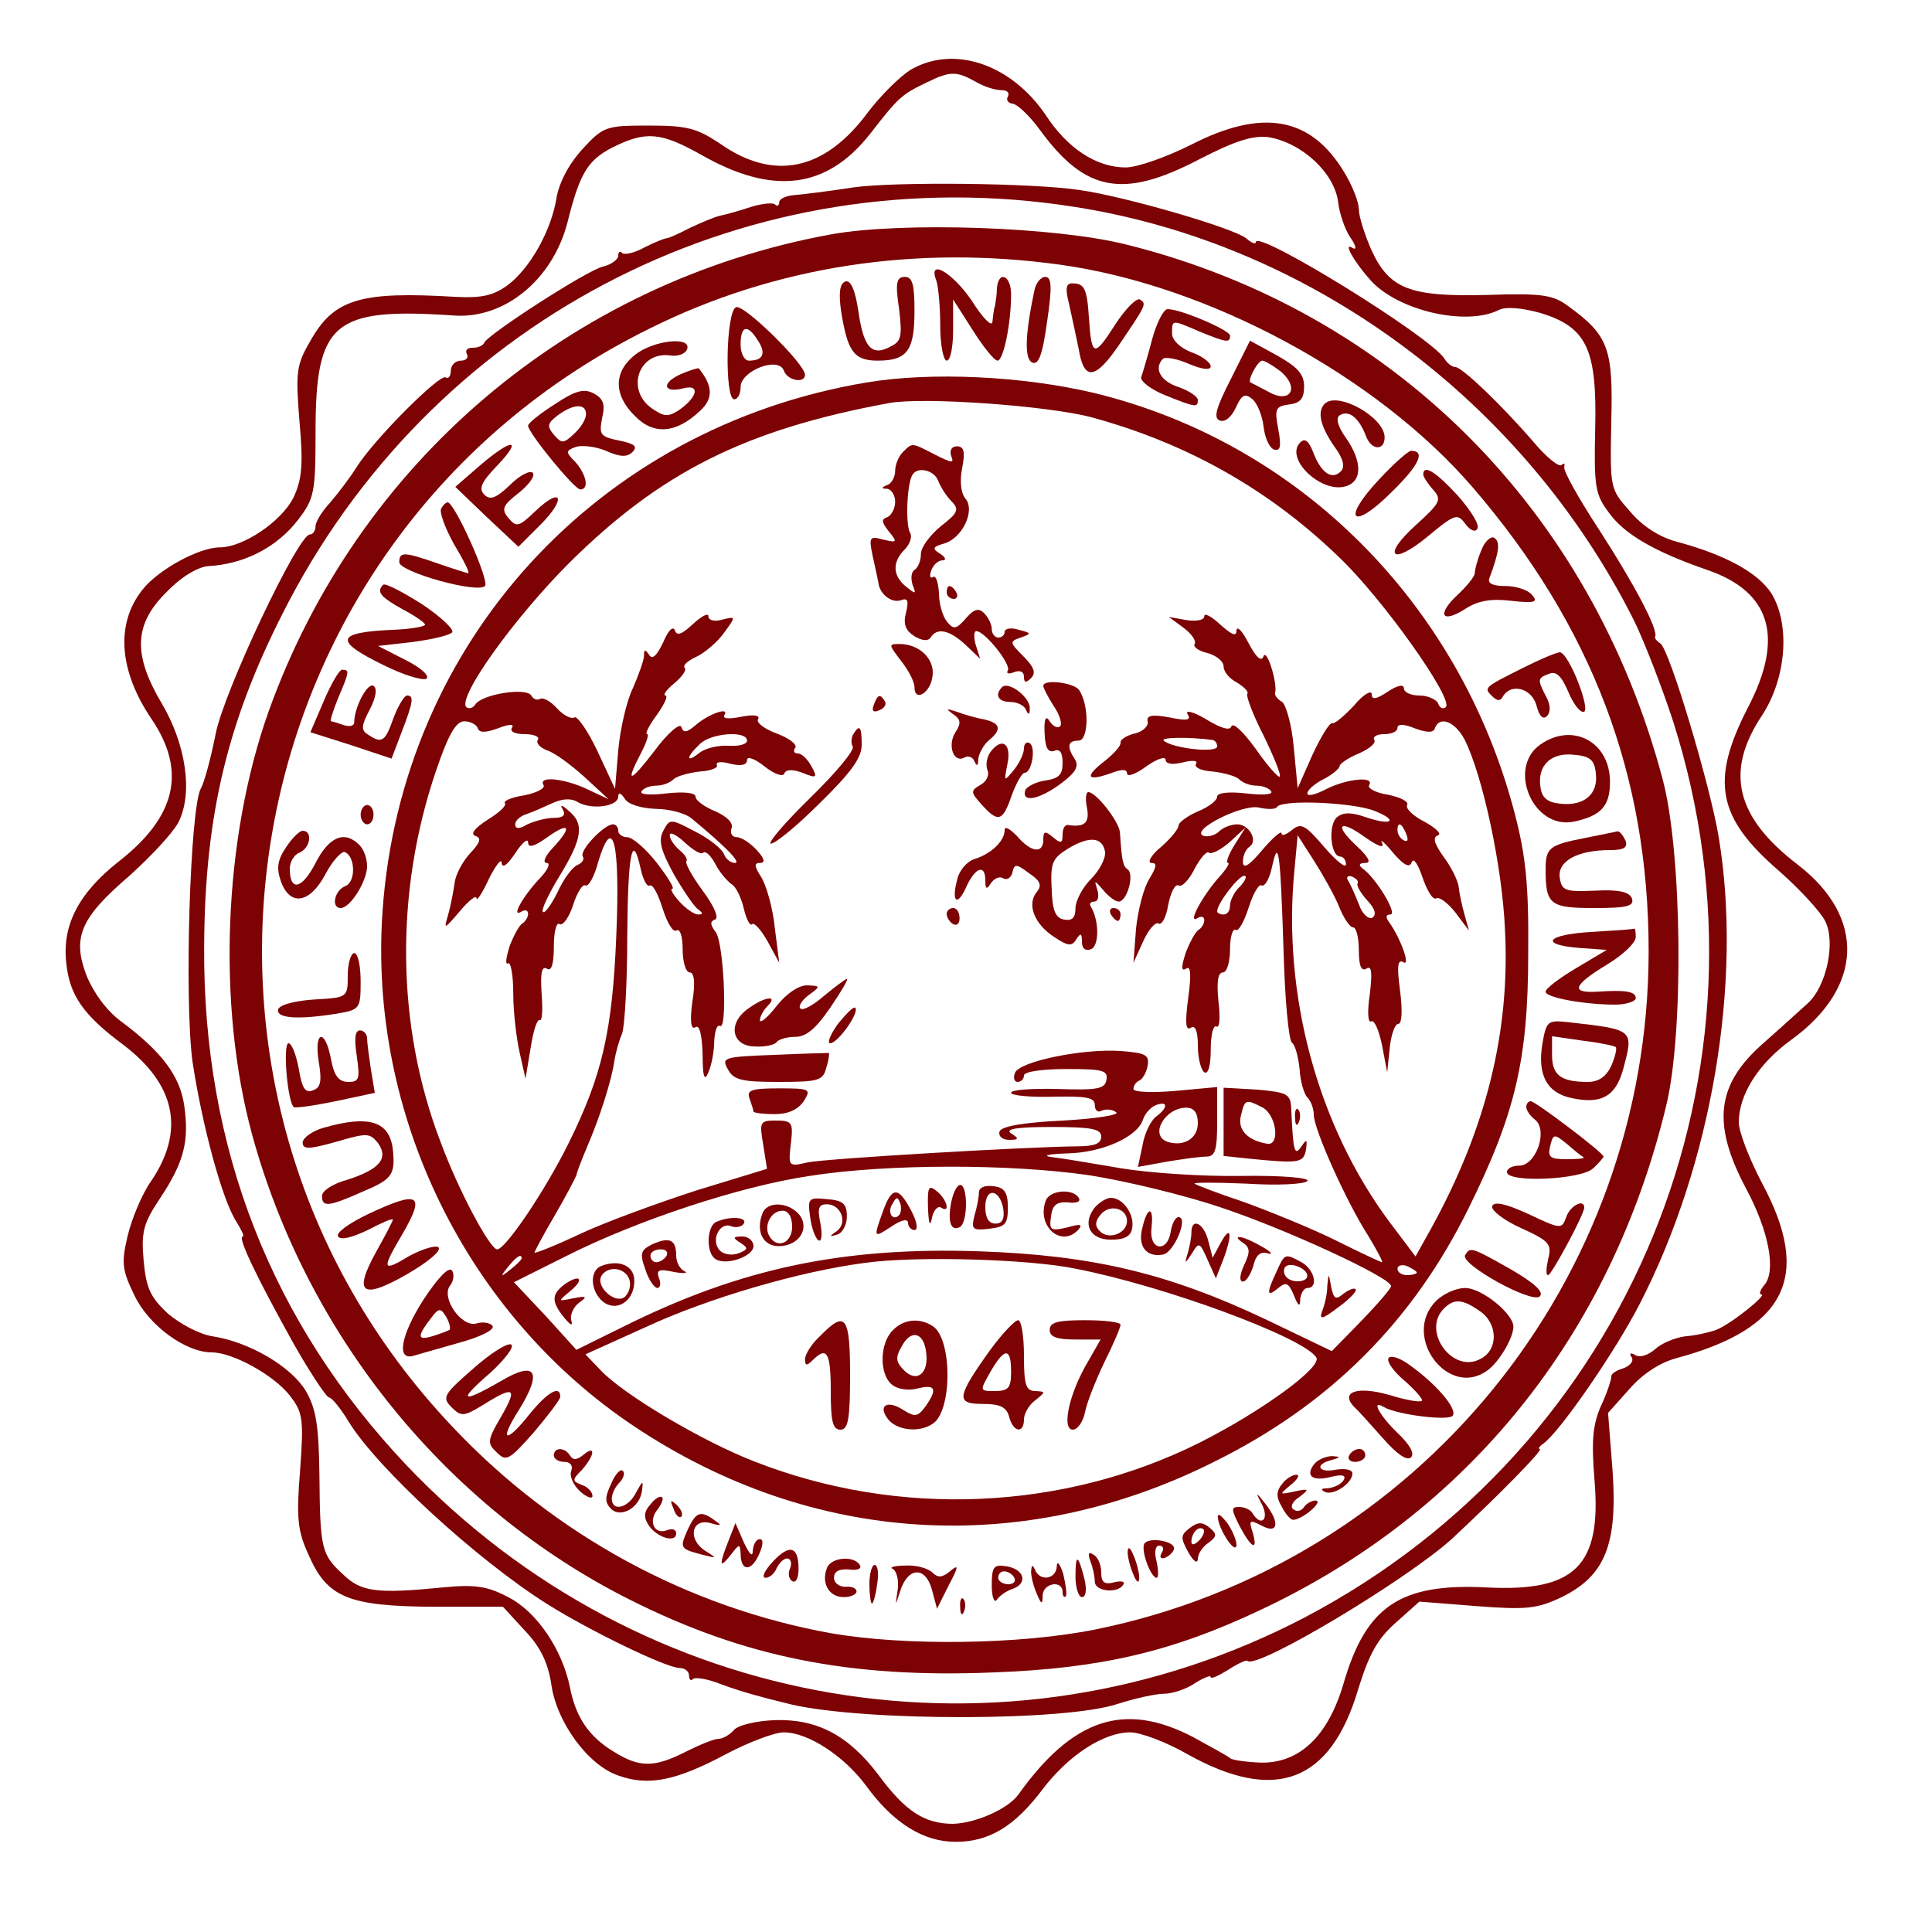 <?xml version="1.0" standalone="no"?>
<!DOCTYPE svg PUBLIC "-//W3C//DTD SVG 20010904//EN"
 "http://www.w3.org/TR/2001/REC-SVG-20010904/DTD/svg10.dtd">
<svg version="1.0" xmlns="http://www.w3.org/2000/svg"
 width="300pt" height="300pt" viewBox="0 0 300 300"
 preserveAspectRatio="xMidYMid meet">
<g transform="translate(0,300) scale(0.1,-0.1)"
fill="#7d0204" stroke="none">
<path d="M1413 2891 c-17 -11 -46 -40 -65 -65 -67 -91 -146 -108 -230 -49 -36
24 -51 28 -110 28 -67 0 -71 -1 -104 -37 -21 -23 -36 -52 -40 -76 -8 -50 -41
-109 -76 -135 -22 -16 -40 -20 -80 -18 -149 9 -190 -3 -227 -70 -21 -36 -22
-48 -16 -123 6 -67 4 -90 -9 -118 -18 -37 -78 -78 -115 -78 -32 0 -96 -35
-120 -66 -42 -53 -36 -126 14 -200 55 -81 39 -152 -51 -222 -62 -49 -88 -99
-81 -158 5 -49 26 -80 88 -126 82 -62 97 -134 43 -213 -14 -20 -30 -59 -36
-85 -10 -42 -8 -53 11 -92 22 -46 79 -88 120 -88 32 0 96 -35 121 -67 20 -26
22 -35 16 -116 -6 -74 -4 -94 13 -131 29 -67 62 -80 194 -81 l108 0 34 -37
c24 -25 36 -50 41 -83 8 -59 57 -126 104 -142 47 -17 90 -8 167 33 36 19 76
34 90 34 38 0 94 -37 128 -83 42 -58 89 -87 139 -87 52 0 92 24 136 83 40 52
94 87 135 87 16 0 56 -15 89 -34 136 -76 222 -44 265 101 17 55 30 78 58 103
l37 33 89 -7 c78 -6 94 -4 132 14 67 33 87 81 79 196 l-7 90 33 37 c20 23 47
41 73 48 171 46 211 127 133 272 -20 38 -36 80 -36 94 0 43 30 91 81 128 112
81 117 190 11 272 -97 74 -114 145 -56 232 38 58 44 141 15 189 -21 33 -73 61
-148 81 -26 7 -53 24 -72 47 -31 35 -31 35 -29 139 3 113 -4 134 -66 179 -24
18 -40 21 -127 18 -120 -3 -152 9 -180 71 -10 23 -19 51 -19 62 0 11 -10 37
-23 58 -52 86 -127 99 -238 42 -38 -19 -83 -35 -101 -35 -45 0 -90 29 -124 81
-54 80 -144 110 -211 70z m104 -19 c12 -7 29 -12 38 -12 9 0 13 -4 10 -10 -3
-5 0 -10 7 -11 7 0 27 -19 43 -41 70 -96 129 -107 246 -46 58 30 85 38 109 35
52 -9 103 -56 108 -102 2 -16 10 -41 19 -54 9 -13 10 -20 3 -16 -15 10 2 -21
28 -50 43 -48 150 -72 200 -46 11 5 35 3 64 -5 72 -22 88 -56 85 -180 -2 -91
0 -102 22 -131 24 -33 71 -60 152 -88 99 -34 120 -105 63 -214 -58 -113 -48
-170 48 -253 33 -29 65 -64 72 -78 17 -33 2 -102 -27 -128 -12 -11 -43 -39
-69 -62 -73 -64 -80 -125 -27 -225 36 -67 47 -128 29 -150 -7 -8 -9 -15 -5
-15 10 0 -47 -46 -70 -55 -11 -4 -33 -9 -48 -10 -15 -2 -36 -10 -47 -20 -10
-9 -24 -14 -31 -9 -7 4 -10 3 -5 -4 3 -6 -3 -13 -14 -17 -11 -3 -19 -9 -18
-13 0 -4 -6 -24 -16 -45 -13 -30 -15 -54 -10 -116 11 -132 -30 -173 -167 -166
-135 7 -188 -29 -223 -150 -24 -81 -68 -123 -128 -122 -24 1 -45 4 -48 7 -3 3
-29 17 -58 33 -106 55 -186 29 -271 -90 -16 -22 -66 -44 -101 -45 -44 0 -74
19 -116 76 -46 61 -95 87 -160 85 -30 -1 -59 -8 -65 -16 -6 -7 -17 -13 -23
-13 -7 0 -29 -9 -51 -20 -49 -25 -72 -25 -112 0 -38 23 -59 53 -68 100 -12 59
-52 118 -96 140 -32 17 -51 20 -102 15 -102 -10 -126 -7 -154 20 -34 31 -36
40 -37 155 -1 76 -5 102 -21 130 -23 38 -87 76 -145 85 -20 3 -50 19 -69 35
-28 26 -34 40 -38 83 -4 45 0 58 26 97 37 56 45 88 37 144 -7 46 -35 83 -98
130 -23 17 -43 45 -54 72 -22 59 -9 89 68 155 32 29 66 65 75 82 23 45 12 121
-26 185 -45 76 -43 123 8 173 23 24 49 39 65 40 55 3 106 29 139 72 25 33 27
42 27 136 0 171 27 194 216 181 78 -5 152 56 175 144 19 76 31 97 70 117 52
26 75 24 139 -12 111 -63 194 -52 261 33 45 58 49 61 88 80 37 18 46 18 78 0z"/>
<path d="M1325 2709 c-38 -6 -80 -11 -92 -12 -13 -1 -23 -6 -23 -11 0 -5 -3
-7 -6 -4 -3 4 -20 2 -37 -3 -18 -6 -39 -12 -49 -14 -9 -2 -30 -11 -47 -19 -17
-9 -33 -16 -36 -16 -3 0 -18 -6 -34 -14 -16 -9 -31 -12 -35 -9 -3 4 -6 2 -6
-4 0 -6 -11 -14 -24 -17 -25 -6 -178 -105 -184 -118 -2 -5 -10 -8 -18 -8 -9 0
-12 -4 -9 -10 3 -5 -1 -10 -9 -10 -9 0 -16 -7 -16 -16 0 -8 -4 -13 -8 -10 -9
6 -111 -96 -138 -139 -10 -16 -29 -41 -41 -55 -13 -14 -23 -30 -23 -37 0 -7
-4 -13 -9 -13 -18 0 -133 -243 -146 -309 -7 -36 -18 -77 -23 -85 -17 -30 -26
-330 -13 -425 15 -99 46 -214 68 -248 8 -13 13 -23 10 -23 -9 0 22 -64 77
-163 27 -48 53 -87 57 -87 4 0 18 -17 30 -37 44 -72 198 -214 309 -284 67 -42
185 -99 205 -99 8 0 15 -5 15 -12 0 -6 3 -9 6 -5 4 3 23 0 43 -8 32 -12 62
-20 111 -32 115 -26 423 -26 505 1 28 9 60 16 73 16 12 0 34 7 47 16 14 9 25
13 25 10 0 -4 12 2 27 11 15 10 29 16 30 14 14 -14 246 125 317 189 71 66 144
140 137 140 -3 0 -1 4 5 8 25 17 112 143 150 217 112 217 160 500 123 724 -13
80 -77 294 -91 302 -5 3 -9 8 -8 10 6 10 -33 83 -86 165 -32 49 -57 93 -55 99
1 5 0 7 -4 3 -4 -4 -24 12 -44 36 -50 58 -111 116 -121 116 -5 0 -13 6 -17 13
-21 34 -293 202 -293 181 0 -4 -7 -1 -15 6 -20 16 -188 65 -259 75 -74 11
-287 13 -351 4z m342 -30 c369 -57 700 -302 871 -644 16 -33 43 -103 60 -155
173 -543 -66 -1125 -571 -1391 -466 -244 -1030 -149 -1396 236 -209 221 -316
492 -314 805 1 207 37 356 132 537 235 446 720 690 1218 612z"/>
<path d="M1290 2636 c-405 -74 -735 -355 -873 -741 -70 -197 -80 -455 -26
-655 85 -313 302 -581 587 -724 177 -89 341 -122 563 -113 167 6 279 32 416
97 322 151 544 426 630 782 28 113 25 394 -5 507 -111 420 -420 728 -832 831
-110 28 -350 36 -460 16z m356 -47 c231 -32 492 -173 641 -346 185 -215 273
-447 273 -720 0 -511 -358 -951 -858 -1053 -118 -24 -298 -26 -412 -6 -222 40
-428 152 -586 319 -501 527 -348 1385 305 1707 195 97 413 130 637 99z"/>
<path d="M1454 2564 c3 -9 6 -40 6 -70 0 -30 5 -54 10 -54 6 0 10 21 10 48 l0
47 30 -47 c17 -27 34 -48 39 -48 9 0 21 57 21 103 0 29 -19 38 -22 10 0 -10
-2 -22 -3 -28 -2 -5 -3 -17 -4 -25 -1 -8 -15 6 -32 33 -30 44 -69 67 -55 31z"/>
<path d="M1313 2563 c-9 -3 -11 -17 -7 -46 10 -63 20 -77 57 -77 46 0 57 16
57 77 0 41 -3 53 -15 53 -13 0 -15 -9 -9 -49 5 -42 4 -51 -13 -59 -29 -16 -42
-2 -50 54 -5 34 -12 49 -20 47z"/>
<path d="M1606 2548 c-15 -71 -15 -106 -3 -111 10 -4 16 13 23 64 8 54 7 69
-3 69 -7 0 -15 -10 -17 -22z"/>
<path d="M1660 2528 c4 -18 11 -50 15 -70 8 -49 25 -48 61 4 44 65 45 66 34
73 -5 3 -23 -15 -39 -40 -32 -50 -36 -49 -40 10 -3 47 -7 55 -26 55 -10 0 -11
-8 -5 -32z"/>
<path d="M1143 2523 c-16 -6 -18 -143 -3 -143 6 0 10 9 10 19 0 25 58 48 67
26 5 -16 33 -21 33 -7 0 17 -95 110 -107 105z m34 -52 c13 -20 8 -31 -14 -31
-7 0 -13 11 -13 25 0 30 11 32 27 6z"/>
<path d="M1789 2473 c-7 -27 -15 -53 -17 -59 -1 -6 15 -19 38 -28 47 -19 50
-19 50 -7 0 5 -13 14 -30 20 -28 9 -39 29 -24 44 4 3 22 0 40 -8 21 -9 34 -10
34 -4 0 6 -13 16 -30 22 -18 7 -30 19 -30 29 0 22 -1 22 43 3 42 -17 47 -18
47 -6 0 8 -76 41 -97 41 -6 0 -17 -21 -24 -47z"/>
<path d="M986 2449 c-33 -26 -34 -62 0 -95 29 -30 64 -27 101 8 21 19 20 39
-2 66 -1 1 -14 -3 -28 -9 -31 -14 -27 -30 4 -22 27 7 22 -14 -7 -34 -17 -11
-23 -10 -42 3 -41 29 -20 89 29 82 12 -2 24 3 26 10 7 20 -52 14 -81 -9z"/>
<path d="M1911 2411 c-23 -45 -27 -60 -17 -64 8 -3 18 5 25 20 9 20 14 23 26
13 7 -6 15 -25 17 -42 2 -18 9 -33 16 -36 10 -3 12 4 7 31 -6 32 -5 36 17 39
17 2 23 9 23 28 0 19 -10 30 -42 48 l-42 23 -30 -60z m78 12 c30 -26 14 -51
-20 -31 -13 7 -25 13 -27 14 -6 2 11 34 18 34 4 0 17 -8 29 -17z"/>
<path d="M1345 2406 c-417 -70 -722 -403 -751 -821 -22 -315 130 -626 391
-800 276 -184 603 -204 900 -55 180 89 309 218 396 395 72 146 92 230 92 395
1 107 -4 152 -21 217 -85 326 -335 576 -654 653 -110 26 -252 33 -353 16z
m350 -54 c147 -40 274 -111 383 -216 68 -64 180 -222 167 -234 -4 -4 -10 -1
-12 6 -3 6 -16 12 -29 12 -13 0 -24 5 -24 11 0 7 -10 5 -25 -5 -18 -12 -25
-13 -25 -4 0 7 -13 0 -27 -17 -15 -16 -30 -29 -34 -28 -4 2 -18 -21 -31 -49
l-23 -52 -6 63 c-3 35 -12 66 -18 71 -7 4 -12 10 -11 14 4 15 -13 70 -18 57
-3 -9 -11 -3 -23 20 -10 19 -18 28 -19 20 0 -10 -7 -7 -25 9 -14 13 -25 19
-25 13 0 -6 -12 -8 -27 -6 l-28 5 23 -17 c12 -9 20 -20 17 -25 -3 -4 6 -11 20
-14 14 -4 25 -13 25 -21 0 -8 9 -19 21 -25 11 -7 18 -14 16 -17 -3 -2 8 -32
25 -65 16 -33 28 -62 25 -64 -2 -2 -19 17 -37 43 -19 26 -35 42 -38 35 -2 -7
-16 -3 -39 11 -20 12 -33 15 -29 8 6 -9 0 -11 -28 -5 -27 5 -36 3 -34 -6 2 -7
-7 -16 -20 -19 -13 -3 -23 -10 -22 -14 1 -5 -11 -18 -25 -29 -31 -24 -28 -32
9 -19 18 7 26 7 26 0 0 -6 14 -1 30 11 17 12 30 16 30 10 0 -6 10 -8 26 -4 16
4 25 3 21 -2 -3 -6 9 -11 26 -12 17 -2 36 -7 41 -12 6 -6 18 -10 27 -10 10 0
20 -4 23 -9 3 -5 -15 -6 -39 -3 -27 3 -45 1 -45 -5 0 -6 -13 -16 -30 -23 -16
-7 -30 -17 -30 -22 0 -5 -12 -20 -27 -33 -16 -13 -22 -25 -15 -25 9 0 8 -6 -3
-24 -9 -14 -18 -49 -21 -78 l-4 -53 15 33 c8 18 19 31 24 28 5 -3 12 10 15 29
4 20 11 33 16 30 5 -3 16 8 25 26 9 17 19 28 22 25 4 -3 18 4 32 16 l25 23
-17 -27 c-10 -16 -14 -28 -10 -28 3 0 -3 -10 -14 -22 -25 -28 -50 -73 -34 -64
6 4 11 3 11 -3 0 -5 -4 -12 -9 -15 -5 -3 -14 -20 -20 -36 -7 -22 -7 -29 1 -24
7 5 8 -10 3 -46 -5 -38 -4 -51 4 -46 7 5 11 -5 11 -28 0 -19 5 -38 10 -41 6
-4 10 10 10 35 0 23 4 39 9 36 5 -3 6 15 3 39 -3 30 -1 45 7 45 6 0 11 16 11
36 0 19 4 33 9 30 4 -3 13 13 20 35 7 22 16 37 20 34 5 -2 12 10 16 28 10 47
13 28 18 -127 2 -76 8 -141 13 -145 5 -3 10 -22 12 -41 1 -19 7 -39 12 -44 6
-6 10 -18 10 -27 0 -22 50 -134 84 -187 14 -23 24 -42 22 -42 -2 0 -36 16 -74
35 -39 19 -103 45 -142 59 -39 13 -73 26 -75 28 -3 2 34 2 81 0 47 -3 89 -1
94 4 5 5 -39 9 -103 8 -62 -1 -146 5 -187 12 -41 7 -88 15 -105 17 -18 2 -9 5
22 6 55 1 110 26 118 53 3 9 12 19 20 22 19 7 19 -4 0 -18 -8 -6 -18 -26 -21
-45 l-7 -33 44 8 c24 4 52 8 62 8 14 0 17 10 17 54 l0 54 -65 -6 c-36 -3 -65
-2 -65 3 0 5 4 11 9 13 5 2 11 12 13 23 3 17 -3 20 -42 23 -58 4 -157 -16
-164 -34 -3 -8 -1 -14 4 -14 6 0 10 5 10 10 0 6 29 10 66 10 56 0 65 -2 62
-17 -2 -14 -15 -16 -75 -14 -40 1 -73 -1 -73 -6 0 -4 29 -7 65 -6 52 1 65 -1
65 -13 0 -8 5 -12 10 -9 6 3 16 3 23 -2 7 -4 -29 -10 -82 -13 -63 -3 -96 -9
-99 -17 -2 -7 4 -13 15 -13 15 0 16 2 3 10 -10 7 9 10 63 10 62 0 77 -3 77
-15 0 -11 -11 -15 -37 -15 -83 -1 -390 -19 -419 -25 -30 -7 -30 -6 -26 29 4
33 2 36 -23 36 -25 0 -26 -2 -20 -37 l6 -38 -108 -33 c-59 -19 -141 -49 -180
-67 -40 -19 -73 -32 -73 -30 0 2 14 28 31 57 17 29 32 58 34 63 1 6 9 26 17
45 19 44 38 103 42 133 2 12 7 31 12 42 4 11 8 79 8 152 1 130 8 163 21 103 4
-17 10 -28 14 -25 5 2 13 -14 20 -36 7 -22 16 -37 21 -34 6 4 10 -9 10 -29 0
-20 5 -36 11 -36 7 0 9 -16 4 -46 -4 -30 -2 -44 5 -39 6 4 10 -11 11 -42 0
-36 3 -43 9 -28 5 11 9 33 9 48 1 16 4 26 9 24 12 -8 6 131 -7 146 -8 11 -9
16 -1 19 7 2 -1 21 -19 45 -16 22 -28 43 -25 46 2 2 -2 10 -11 17 -8 7 -15 17
-15 23 0 6 10 1 23 -11 13 -12 26 -20 29 -16 4 3 12 -5 19 -18 6 -12 18 -26
25 -31 7 -4 15 -21 19 -38 4 -17 10 -28 13 -24 3 3 14 -9 24 -27 l18 -33 -7
55 c-3 30 -13 65 -21 78 -11 17 -11 22 -2 22 9 0 7 7 -5 20 -10 11 -24 20 -31
20 -7 0 -11 6 -8 14 3 8 -7 18 -25 26 -17 7 -31 17 -31 23 0 6 -18 8 -45 5
-24 -3 -42 -2 -39 3 3 5 13 9 23 9 9 0 21 4 27 10 5 5 24 10 41 12 17 1 29 6
26 10 -2 5 7 6 21 2 17 -4 26 -2 26 6 0 6 12 2 27 -10 15 -12 29 -17 31 -11 2
6 12 7 28 1 22 -9 24 -8 14 10 -6 11 -15 20 -21 20 -6 0 -8 4 -4 9 3 5 -10 15
-29 22 -19 7 -32 17 -29 22 4 6 -6 8 -26 4 -20 -4 -30 -3 -26 3 8 13 -26 1
-46 -17 -13 -11 -18 -11 -21 -2 -2 7 -21 -9 -41 -36 -39 -51 -47 -53 -22 -5 9
17 13 30 10 30 -4 0 3 14 15 30 12 17 18 30 13 30 -4 1 2 9 14 19 12 10 20 21
16 24 -3 4 5 11 18 17 13 6 33 23 43 37 19 26 19 26 -2 21 -13 -4 -22 -1 -22
5 0 6 -11 0 -24 -12 -17 -16 -25 -19 -28 -10 -3 8 -11 -1 -18 -18 -10 -21 -17
-28 -22 -20 -6 9 -8 9 -8 -1 0 -7 -8 -29 -17 -50 -10 -20 -20 -64 -23 -97 l-5
-60 -27 58 c-15 32 -32 56 -36 53 -5 -3 -17 3 -27 14 -10 11 -21 17 -26 15 -4
-3 -11 -1 -14 5 -8 13 -77 2 -87 -14 -4 -6 -10 -7 -14 -4 -14 15 74 138 160
224 142 141 274 207 496 248 53 10 247 -4 315 -22z m-953 -483 c2 -7 12 -7 31
0 18 7 26 7 22 1 -4 -6 5 -10 20 -10 14 0 24 -4 20 -9 -3 -5 4 -12 14 -16 11
-3 37 -22 58 -41 l38 -35 -32 15 c-35 17 -78 22 -69 7 3 -5 -10 -12 -30 -16
-20 -3 -33 -9 -30 -12 3 -4 -9 -15 -27 -26 -20 -13 -27 -22 -19 -25 10 -3 8
-10 -8 -27 -12 -13 -23 -34 -24 -46 -2 -13 -6 -35 -10 -49 -7 -24 -7 -24 18 5
14 17 26 26 26 20 0 -5 9 8 19 30 11 22 20 33 20 25 1 -9 9 -3 21 15 11 17 20
24 20 17 0 -9 9 -7 30 8 35 25 39 16 8 -17 -12 -13 -16 -23 -9 -23 6 0 2 -10
-9 -22 -27 -28 -47 -63 -31 -54 6 4 11 3 11 -3 0 -5 -4 -12 -9 -15 -5 -3 -14
-20 -20 -36 -5 -17 -7 -28 -2 -26 4 3 8 -18 8 -47 0 -29 5 -70 10 -92 l9 -40
8 48 c4 26 10 45 14 43 4 -2 5 16 3 41 -2 32 0 43 8 39 7 -5 11 6 11 34 0 23
4 39 9 35 5 -3 15 11 21 30 6 19 15 33 19 30 5 -2 14 14 20 37 23 76 34 30 28
-114 -6 -149 -22 -218 -74 -323 -36 -73 -98 -165 -111 -165 -11 0 -60 91 -88
167 -69 180 -71 388 -7 576 19 56 31 77 44 77 9 0 19 -5 21 -11z m1486 0 c7
20 31 11 46 -17 28 -55 59 -198 63 -297 8 -158 -30 -309 -115 -463 l-24 -43
-40 53 c-112 150 -167 354 -148 547 l5 54 25 -39 c14 -22 32 -54 39 -71 7 -18
17 -33 22 -33 5 0 9 -16 9 -36 0 -24 4 -33 12 -28 8 5 9 -6 5 -40 -4 -26 -3
-45 2 -42 5 3 12 -13 17 -37 l8 -42 4 38 c2 20 8 37 13 37 6 0 7 20 3 52 -5
37 -4 49 5 44 12 -8 -4 37 -22 62 -6 8 -5 12 2 12 12 0 -23 58 -44 72 -6 5 -4
8 5 8 10 0 5 9 -13 26 -37 34 -27 43 14 13 19 -13 29 -17 25 -8 -4 7 4 1 17
-15 17 -20 26 -24 29 -15 3 8 10 -3 17 -24 7 -20 16 -35 21 -32 5 3 18 -7 30
-22 l21 -28 -7 25 c-4 14 -8 33 -9 43 -1 9 -11 30 -23 46 -15 21 -18 31 -9 34
6 2 -3 11 -21 21 -18 9 -30 21 -27 26 3 5 -10 12 -30 16 -19 3 -32 10 -29 15
9 14 -34 10 -66 -6 -17 -9 -30 -12 -30 -7 0 5 11 15 25 22 14 7 25 17 25 20 0
4 13 13 30 20 16 7 27 16 24 21 -3 5 4 9 15 9 12 0 21 4 21 10 0 6 10 6 27 -1
19 -7 29 -7 31 0z m-1068 -19 c0 -6 -13 -9 -29 -8 -16 1 -36 -4 -45 -11 -21
-17 -21 -7 0 13 17 18 74 22 74 6z m723 1 c4 -1 7 -5 7 -10 0 -11 -70 -3 -83
9 -6 5 38 6 76 1z m-865 -107 c21 0 47 -7 56 -15 52 -43 78 -69 67 -69 -6 0
-14 6 -17 14 -3 8 -23 24 -45 35 -38 20 -39 20 -49 1 -8 -15 -4 -30 16 -67 15
-26 32 -51 38 -55 8 -6 8 -8 0 -8 -6 0 -19 9 -29 20 -10 11 -15 20 -11 20 4 0
-7 18 -24 40 -17 22 -38 40 -46 40 -8 0 -14 5 -14 10 0 6 -4 10 -8 10 -14 0
-53 -41 -47 -50 3 -4 -1 -10 -8 -13 -8 -3 -22 -22 -31 -42 -10 -20 -20 -34
-23 -31 -3 3 9 28 26 56 35 57 39 81 14 101 -11 10 -14 10 -9 2 5 -9 0 -13
-14 -13 -12 0 -30 -5 -41 -10 -13 -8 -19 -7 -19 0 0 6 8 13 18 16 9 3 27 11
40 17 16 7 29 8 40 1 22 -12 62 -6 62 9 0 7 4 6 10 -3 5 -9 25 -15 48 -16z
m1116 -3 c38 -15 28 -24 -13 -10 -23 8 -35 8 -45 0 -14 -12 -10 -61 5 -61 5 0
9 -6 9 -12 0 -7 -15 5 -34 27 -29 34 -36 38 -50 26 -9 -7 -16 -10 -16 -5 0 5
-14 -7 -30 -26 -21 -25 -30 -30 -30 -18 0 9 4 19 10 23 14 9 0 35 -19 35 -9 0
-22 -5 -28 -11 -6 -6 -17 -9 -24 -7 -23 8 60 50 86 44 13 -3 26 -3 28 1 8 12
118 7 151 -6z m50 -37 c3 -8 2 -12 -4 -9 -6 3 -10 10 -10 16 0 14 7 11 14 -7z
m-258 -80 c-9 -8 -16 -22 -16 -30 0 -8 -4 -14 -10 -14 -5 0 -10 2 -10 5 0 12
33 55 42 55 5 0 2 -7 -6 -16z m182 4 c-2 -3 5 -15 15 -26 12 -13 15 -22 8 -27
-6 -3 -16 6 -21 21 -6 15 -13 31 -17 37 -3 5 0 8 6 6 7 -3 11 -7 9 -11z m-248
-372 c0 -24 -22 -37 -47 -29 -29 10 -4 53 29 53 12 0 18 -8 18 -24z m-168 -81
c57 -9 148 -31 204 -50 102 -34 264 -109 264 -122 0 -4 -21 -28 -46 -54 l-46
-47 -102 49 c-152 72 -270 100 -446 106 -210 7 -369 -26 -550 -116 l-75 -37
-48 53 -49 52 82 41 c109 55 269 108 377 124 120 19 312 19 435 1z m-882 -129
c0 -2 -8 -10 -17 -17 -16 -13 -17 -12 -4 4 13 16 21 21 21 13z m860 -16 c139
-27 355 -107 374 -138 9 -15 -84 -83 -181 -132 -212 -106 -467 -117 -690 -30
-81 31 -206 105 -241 143 l-23 24 93 42 c99 46 241 87 341 100 78 11 255 6
327 -9z m530 -6 c0 -2 -7 -4 -15 -4 -8 0 -15 4 -15 10 0 5 7 7 15 4 8 -4 15
-8 15 -10z"/>
<path d="M1402 2298 c-7 -7 -12 -20 -12 -29 0 -10 -6 -20 -12 -22 -10 -4 -10
-6 0 -6 6 -1 12 -10 12 -20 0 -11 -6 -21 -12 -24 -10 -3 -9 -8 2 -22 14 -17
13 -18 -8 -13 -22 6 -23 4 -17 -25 4 -18 8 -36 9 -42 2 -18 21 -32 35 -27 11
4 12 -1 8 -19 -5 -18 -1 -28 13 -37 12 -7 21 -8 25 -2 10 16 29 12 54 -11 l23
-22 -7 22 c-3 11 -3 21 1 21 13 0 54 -51 49 -61 -3 -5 1 -6 9 -3 10 4 16 1 16
-7 0 -9 3 -10 11 -2 8 8 5 17 -12 34 -21 21 -22 23 -4 29 17 6 17 7 -3 12 -12
4 -22 2 -22 -3 0 -5 -4 -9 -10 -9 -5 0 -10 6 -10 13 0 7 -5 18 -12 25 -8 8
-15 7 -28 -8 -15 -17 -19 -18 -29 -6 -7 8 -13 28 -13 45 -1 17 -5 28 -9 25 -5
-3 -6 2 -3 10 3 9 11 16 18 16 6 0 4 5 -4 10 -13 8 -12 11 6 16 28 8 49 51 33
70 -7 8 -9 28 -5 47 5 25 3 34 -8 34 -8 0 -12 -6 -9 -15 5 -12 1 -11 -25 2
-37 19 -35 19 -50 4z m55 -45 c4 -10 13 -24 21 -32 12 -12 9 -18 -17 -38 -17
-14 -31 -33 -31 -43 0 -10 -4 -21 -10 -25 -5 -3 -6 -13 -3 -23 6 -15 5 -15
-10 -3 -21 17 -22 38 -2 58 8 8 12 20 8 26 -7 12 -5 76 4 90 8 13 34 7 40 -10z"/>
<path d="M1470 2080 c0 -5 5 -10 11 -10 5 0 7 5 4 10 -3 6 -8 10 -11 10 -2 0
-4 -4 -4 -10z"/>
<path d="M1399 1974 c12 -15 21 -33 21 -41 0 -24 25 -9 28 17 4 26 -20 50 -51
50 -18 0 -17 -1 2 -26z"/>
<path d="M1556 1933 c-12 -12 -6 -23 13 -23 11 0 22 -6 24 -12 4 -9 6 -8 6 2
1 17 -33 43 -43 33z"/>
<path d="M1620 1935 c0 -3 7 -17 16 -31 9 -13 14 -28 10 -32 -4 -3 -11 0 -16
8 -6 10 -9 4 -8 -18 1 -23 5 -31 15 -28 9 4 13 -3 13 -19 0 -18 -6 -24 -27
-27 -14 -2 -28 -9 -31 -15 -6 -20 21 -15 55 10 23 17 29 27 22 38 -13 20 -11
29 6 29 15 0 17 53 1 78 -7 12 -56 18 -56 7z"/>
<path d="M1357 1906 c-4 -10 -1 -13 8 -9 8 3 12 9 9 14 -7 12 -11 11 -17 -5z"/>
<path d="M1480 1891 c12 -8 13 -14 3 -29 -12 -20 -2 -48 15 -38 6 3 13 0 15
-6 4 -9 6 -7 6 3 1 9 8 22 16 29 21 17 19 27 -7 33 -13 2 -32 8 -43 12 -16 5
-17 5 -5 -4z"/>
<path d="M1325 1860 c-3 -5 -4 -14 -1 -19 4 -5 -26 -41 -66 -80 -40 -39 -67
-71 -61 -71 7 0 41 28 76 63 48 47 65 70 65 90 0 29 -3 33 -13 17z"/>
<path d="M1540 1835 c-7 -8 -10 -21 -7 -30 4 -8 -1 -19 -11 -24 -15 -9 -15
-11 2 -30 26 -29 33 -27 47 14 7 19 16 35 20 35 11 0 18 39 8 46 -5 3 -9 -1
-9 -8 0 -8 -7 -23 -16 -34 -15 -18 -15 -18 -10 8 7 31 -6 44 -24 23z"/>
<path d="M1688 1745 c4 -23 -4 -30 -30 -26 -5 0 -8 -6 -8 -15 0 -14 -3 -14
-15 -4 -12 10 -15 10 -15 -4 0 -22 -19 -20 -41 6 -11 11 -19 16 -19 9 0 -17
-21 -37 -47 -45 -12 -4 -24 -18 -27 -33 -9 -35 1 -41 15 -9 14 30 29 34 29 9
0 -14 2 -15 9 -4 5 7 13 11 19 7 6 -3 12 1 14 9 3 14 6 14 26 -1 18 -12 20
-19 12 -29 -16 -19 -4 -50 27 -70 21 -14 27 -15 34 -4 7 11 9 10 9 -3 0 -11 5
-15 14 -12 13 5 13 44 0 66 -3 4 -1 8 5 8 6 0 8 8 5 18 -5 16 -5 16 9 0 8 -10
19 -18 24 -18 13 0 25 42 14 50 -7 5 -9 11 -12 58 -2 17 -37 62 -49 62 -4 0
-5 -11 -2 -25z m28 -68 c1 -10 -9 -29 -22 -42 -13 -13 -24 -34 -24 -45 0 -15
-5 -20 -17 -18 -14 2 -19 14 -20 48 -2 40 1 47 25 62 33 20 54 19 58 -5z"/>
<path d="M1470 1581 c0 -6 5 -13 10 -16 6 -3 10 1 10 9 0 9 -4 16 -10 16 -5 0
-10 -4 -10 -9z"/>
<path d="M1725 1580 c3 -5 8 -10 11 -10 2 0 4 5 4 10 0 6 -5 10 -11 10 -5 0
-7 -4 -4 -10z"/>
<path d="M1280 1454 c-17 -15 -34 -24 -37 -20 -4 3 2 13 13 21 19 14 18 14 -3
15 -13 0 -32 -13 -47 -32 -14 -18 -26 -28 -26 -22 0 5 5 15 12 22 17 17 -4 15
-30 -4 -33 -23 -26 -59 11 -59 16 -1 31 3 33 7 3 4 16 8 29 8 17 0 32 13 54
45 17 25 29 45 26 45 -2 0 -18 -12 -35 -26z"/>
<path d="M1301 1410 c-12 -17 -17 -30 -12 -30 12 0 46 48 39 55 -2 3 -14 -9
-27 -25z"/>
<path d="M1202 1362 c-78 -3 -82 -4 -72 -22 9 -17 21 -20 79 -20 62 0 69 2 74
22 4 12 5 22 4 23 -1 0 -39 -1 -85 -3z"/>
<path d="M1164 1294 c3 -9 6 -18 6 -20 0 -2 15 -4 33 -4 21 0 36 7 45 20 12
19 10 20 -39 20 -43 0 -50 -3 -45 -16z"/>
<path d="M1900 1258 l0 -53 38 -4 c80 -8 86 -7 90 14 2 16 1 17 -7 5 -11 -16
-13 -9 -16 59 -1 22 -6 25 -53 29 l-52 3 0 -53z m61 22 c21 -12 27 -59 7 -56
-31 5 -47 22 -41 44 6 25 7 26 34 12z"/>
<path d="M2011 1264 c0 -11 3 -14 6 -6 3 7 2 16 -1 19 -3 4 -6 -2 -5 -13z"/>
<path d="M1441 1124 c1 -24 3 -30 6 -16 2 12 9 20 14 17 15 -10 10 12 -6 25
-13 11 -15 7 -14 -26z"/>
<path d="M1477 1133 c-6 -31 0 -46 14 -38 12 8 12 65 0 65 -5 0 -11 -12 -14
-27z"/>
<path d="M1520 1148 c0 -7 -3 -23 -7 -36 -5 -21 -3 -23 23 -20 25 3 29 7 29
33 0 23 -5 31 -22 33 -14 2 -23 -2 -23 -10z m38 -26 c2 -15 -2 -22 -12 -22
-11 0 -16 9 -16 26 0 31 23 28 28 -4z"/>
<path d="M1371 1119 c-15 -42 -15 -42 14 -23 15 10 25 12 25 5 0 -6 5 -11 10
-11 6 0 4 13 -5 30 -20 38 -30 38 -44 -1z m25 -6 c-10 -10 -19 5 -10 18 6 11
8 11 12 0 2 -7 1 -15 -2 -18z"/>
<path d="M1624 1136 c-15 -39 23 -74 50 -46 8 9 4 10 -17 4 -26 -6 -28 -4 -25
17 2 18 9 23 26 22 13 -2 21 1 17 7 -9 15 -45 12 -51 -4z"/>
<path d="M1258 1110 c2 -16 8 -33 13 -36 5 -3 6 9 3 26 -5 24 -3 30 10 30 22
0 33 -29 15 -42 -12 -8 -11 -9 1 -5 8 2 15 15 15 28 0 20 -6 25 -31 27 -29 3
-30 1 -26 -28z"/>
<path d="M1700 1125 c-20 -25 -8 -50 25 -50 21 0 31 5 33 18 4 21 -14 47 -33
47 -7 0 -18 -7 -25 -15z m50 -21 c0 -19 -28 -30 -42 -16 -8 8 -8 15 1 26 14
17 41 10 41 -10z"/>
<path d="M1184 1116 c-11 -28 1 -51 25 -51 32 0 49 28 32 49 -17 20 -50 21
-57 2z m46 -21 c0 -25 -23 -35 -35 -15 -10 16 2 40 20 40 9 0 15 -9 15 -25z"/>
<path d="M1774 1094 c-8 -29 6 -47 32 -42 17 3 40 58 24 58 -5 0 -10 -10 -12
-22 -5 -34 -34 -30 -30 5 4 34 -6 35 -14 1z"/>
<path d="M1113 1103 c-16 -6 -17 -49 -2 -58 16 -11 59 4 59 20 0 8 -8 15 -17
15 -15 0 -16 -2 -3 -10 12 -8 12 -10 -3 -16 -10 -4 -23 -2 -29 4 -15 15 -1 45
17 38 8 -3 17 -1 20 4 6 10 -21 12 -42 3z"/>
<path d="M1850 1086 c0 -8 -3 -23 -6 -33 -5 -16 -4 -16 7 1 11 18 12 17 24
-10 l13 -29 11 28 c15 39 13 57 -3 28 l-13 -24 -7 27 c-7 27 -26 36 -26 12z"/>
<path d="M1013 1068 c-18 -9 -20 -14 -11 -39 5 -16 14 -29 19 -29 4 0 6 7 2
16 -4 12 0 14 23 9 16 -3 23 -2 17 1 -7 3 -13 14 -13 24 0 25 -10 30 -37 18z
m22 -18 c-3 -5 -10 -10 -16 -10 -5 0 -9 5 -9 10 0 6 7 10 16 10 8 0 12 -4 9
-10z"/>
<path d="M1929 1071 c12 -8 13 -14 3 -35 -7 -15 -8 -26 -2 -26 5 0 12 11 16
24 4 17 11 23 22 20 10 -3 6 2 -8 10 -14 8 -29 15 -35 15 -5 1 -4 -3 4 -8z"/>
<path d="M1982 1025 c-16 -34 -15 -40 3 -25 12 10 16 8 24 -11 7 -18 10 -19
10 -6 1 9 6 17 11 17 18 0 11 29 -9 40 -26 14 -26 14 -39 -15z m48 -6 c0 -11
-27 -12 -34 0 -3 4 -3 11 0 14 8 8 34 -3 34 -14z"/>
<path d="M933 1034 c-18 -8 -16 -39 3 -55 21 -17 49 0 49 32 0 24 -24 34 -52
23z m44 -20 c3 -8 1 -20 -6 -27 -14 -14 -47 15 -37 32 10 16 36 13 43 -5z"/>
<path d="M877 1006 c-21 -16 -21 -27 -1 -52 10 -12 14 -14 11 -4 -2 8 3 20 12
27 14 10 12 11 -9 7 -24 -5 -24 -5 -6 10 24 19 18 29 -7 12z"/>
<path d="M2061 1003 c0 -12 -4 -29 -8 -39 -5 -14 0 -13 25 6 18 13 30 26 27
28 -2 3 -11 -1 -19 -7 -12 -10 -15 -8 -19 11 -4 22 -4 22 -6 1z"/>
<path d="M1273 925 c-13 -12 -23 -28 -23 -36 0 -10 3 -10 12 -1 22 22 28 12
28 -48 0 -47 3 -60 15 -60 12 0 15 16 15 85 0 92 -7 101 -47 60z"/>
<path d="M1386 934 c-20 -20 -21 -68 -1 -84 8 -7 25 -10 40 -6 28 7 31 -1 12
-28 -12 -16 -16 -17 -35 -5 -25 16 -40 6 -22 -16 14 -16 47 -20 68 -6 31 19
31 133 0 152 -20 13 -45 11 -62 -7z m52 -33 c5 -33 -14 -49 -34 -29 -13 13
-14 20 -4 37 14 27 34 23 38 -8z"/>
<path d="M1537 903 c-52 -73 -53 -83 -11 -83 27 0 37 -5 41 -20 6 -24 23 -27
23 -4 0 9 8 23 18 30 16 13 16 13 0 14 -15 0 -18 9 -18 55 0 30 -4 55 -9 55
-5 0 -25 -21 -44 -47z m33 -33 c0 -25 -4 -30 -25 -30 -24 0 -24 0 -7 30 22 38
32 38 32 0z"/>
<path d="M1630 935 c0 -11 11 -15 40 -15 l39 0 -20 -35 c-29 -49 -41 -105 -23
-105 7 0 16 12 19 28 3 15 17 50 30 77 14 28 25 54 25 58 0 4 -25 7 -55 7 -42
0 -55 -3 -55 -15z"/>
<path d="M861 2372 c-22 -14 -41 -29 -41 -33 0 -11 72 -99 81 -99 14 0 10 22
-7 42 -16 16 -16 18 0 24 9 3 30 1 47 -6 22 -10 33 -10 41 -2 9 9 3 13 -21 18
-29 6 -31 9 -26 35 5 21 2 30 -13 38 -15 8 -28 5 -61 -17z m49 -15 c0 -8 -8
-21 -19 -31 -16 -15 -19 -15 -31 -1 -11 13 -10 18 6 30 24 18 44 19 44 2z"/>
<path d="M2057 2373 c-12 -12 -7 -34 14 -65 15 -20 18 -33 11 -40 -14 -14 -31
-2 -43 30 -7 18 -13 22 -20 15 -25 -25 33 -80 71 -68 26 8 25 39 0 75 -13 18
-16 31 -10 35 14 9 30 -3 41 -32 8 -22 29 -24 29 -2 0 31 -73 72 -93 52z"/>
<path d="M745 2277 l-38 -33 49 -47 49 -46 34 34 c41 41 34 61 -8 21 -25 -24
-29 -25 -41 -11 -12 14 -10 20 16 40 16 13 26 27 21 31 -4 4 -20 -4 -35 -19
-22 -21 -31 -24 -40 -15 -9 9 -5 19 20 45 41 43 23 43 -27 0z"/>
<path d="M2141 2255 c-59 -63 -41 -80 20 -19 43 42 53 64 30 64 -4 0 -27 -20
-50 -45z"/>
<path d="M2210 2263 c0 -3 7 -14 15 -23 14 -16 12 -20 -25 -54 -55 -49 -40
-66 17 -19 42 35 46 36 58 20 8 -11 16 -14 19 -8 4 6 -10 28 -30 51 -34 37
-54 50 -54 33z"/>
<path d="M685 2210 c-3 -5 6 -30 20 -55 15 -25 25 -45 22 -45 -2 0 -24 7 -47
15 -52 18 -60 19 -60 2 0 -15 121 -49 133 -37 8 7 -47 130 -58 130 -2 0 -7 -4
-10 -10z"/>
<path d="M2300 2145 c-6 -14 -10 -30 -10 -35 0 -5 -12 -20 -27 -34 -33 -31
-24 -45 13 -21 19 12 39 16 71 12 36 -4 42 -2 32 9 -6 8 -25 14 -41 14 -20 0
-29 4 -25 13 15 40 17 56 7 62 -5 3 -15 -6 -20 -20z"/>
<path d="M595 2092 c-11 -11 -4 -19 30 -38 19 -10 35 -21 35 -24 0 -3 -23 -7
-51 -8 -88 -4 -91 -17 -13 -55 30 -15 60 -24 66 -21 6 4 -8 17 -32 29 l-43 22
53 6 c30 4 57 10 62 15 4 4 -17 24 -47 44 -30 19 -57 33 -60 30z"/>
<path d="M2365 1963 c-62 -31 -61 -31 -48 -44 8 -8 13 -8 17 0 13 21 45 12 52
-15 4 -16 10 -22 16 -16 6 6 6 17 -1 30 -14 27 -14 29 5 36 11 4 19 -4 30 -30
8 -19 19 -32 24 -29 9 6 -23 88 -37 92 -4 1 -30 -10 -58 -24z"/>
<path d="M503 1912 l-21 -49 63 -20 63 -21 16 42 c18 47 19 56 8 56 -4 0 -14
-16 -21 -35 -13 -37 -18 -40 -39 -26 -12 7 -11 14 2 39 10 19 12 33 6 37 -9 6
-30 -33 -30 -57 0 -5 -7 -7 -16 -4 -9 3 -18 6 -20 6 -2 0 3 16 11 36 18 42 18
44 6 44 -4 0 -17 -22 -28 -48z"/>
<path d="M2392 1844 c-52 -36 -12 -132 51 -120 43 9 57 24 57 62 0 62 -58 93
-108 58z m86 -45 c4 -32 -18 -51 -55 -47 -20 2 -29 9 -31 26 -5 33 16 54 52
50 25 -2 32 -8 34 -29z"/>
<path d="M560 1735 c0 -8 5 -15 10 -15 6 0 10 7 10 15 0 8 -4 15 -10 15 -5 0
-10 -7 -10 -15z"/>
<path d="M444 1684 c-13 -19 -15 -32 -8 -52 14 -40 45 -35 69 10 11 21 25 36
30 35 17 -6 18 -47 1 -53 -17 -7 -22 -34 -7 -34 15 0 41 42 41 65 0 12 -5 26
-12 33 -23 23 -47 13 -68 -28 -21 -41 -40 -45 -40 -9 0 11 7 22 15 25 17 7 21
34 5 34 -5 0 -17 -12 -26 -26z"/>
<path d="M2462 1699 c-56 -11 -62 -15 -62 -49 0 -55 7 -60 76 -60 51 0 62 3
58 15 -4 10 -20 14 -57 12 -47 -2 -52 0 -55 20 -4 26 28 43 78 43 22 0 28 4
24 15 -4 8 -9 15 -13 14 -3 -1 -25 -5 -49 -10z"/>
<path d="M2473 1553 c-72 -4 -84 -20 -20 -25 l42 -3 -47 -28 c-27 -16 -48 -32
-48 -37 0 -9 60 -20 108 -20 17 0 32 5 32 10 0 11 -17 13 -62 10 -40 -2 -34
11 17 42 25 15 45 34 45 43 0 8 -1 14 -2 13 -2 -1 -31 -3 -65 -5z"/>
<path d="M540 1486 c0 -35 0 -35 -52 -38 -30 -2 -53 -8 -56 -15 -4 -14 29 -17
91 -7 36 6 37 8 37 50 0 24 -4 44 -10 44 -5 0 -10 -16 -10 -34z"/>
<path d="M2395 1379 c-8 -48 7 -76 45 -84 46 -10 68 2 80 43 17 64 19 63 -87
75 -30 3 -32 1 -38 -34z m114 -5 c2 -2 -1 -15 -7 -29 -8 -17 -20 -25 -36 -25
-42 0 -56 10 -56 42 l0 29 48 -7 c26 -3 49 -8 51 -10z"/>
<path d="M554 1360 c5 -35 4 -40 -13 -40 -15 0 -22 9 -27 35 -9 49 -27 45 -19
-4 5 -30 3 -40 -9 -44 -12 -5 -17 3 -22 33 -4 22 -11 40 -16 40 -9 0 -2 -89 8
-99 2 -2 31 2 65 9 l61 13 -6 36 c-3 20 -6 42 -6 49 0 6 -5 12 -11 12 -8 0 -9
-13 -5 -40z"/>
<path d="M2370 1281 c0 -5 6 -14 14 -20 20 -17 1 -71 -25 -71 -10 0 -19 -4
-19 -10 0 -17 116 -12 134 6 9 8 16 17 16 18 0 6 -106 86 -113 86 -4 0 -7 -4
-7 -9z m89 -78 c2 -2 -9 -3 -26 -3 -26 0 -30 3 -26 20 5 20 6 20 27 3 11 -10
23 -19 25 -20z"/>
<path d="M503 1249 c-18 -5 -33 -16 -33 -23 0 -11 9 -11 52 1 48 14 52 14 65
-2 17 -24 2 -41 -48 -57 -22 -6 -39 -17 -39 -25 0 -18 10 -17 64 7 45 19 50
26 46 65 -5 44 -37 54 -107 34z"/>
<path d="M572 1115 c-29 -14 -51 -29 -47 -35 4 -6 21 -2 46 10 21 11 39 19 39
16 0 -2 -12 -25 -26 -50 -36 -65 -22 -75 49 -34 31 18 53 36 48 41 -4 4 -24
-2 -45 -13 -43 -26 -44 -22 -11 34 36 62 26 68 -53 31z"/>
<path d="M2317 1127 c-2 -6 18 -22 45 -34 44 -20 48 -25 42 -48 -3 -14 -4 -25
0 -25 5 0 56 94 56 105 0 14 -22 3 -28 -15 -7 -19 -8 -19 -59 5 -35 16 -53 20
-56 12z"/>
<path d="M2275 1051 c-8 -14 104 -76 116 -64 7 7 -9 21 -45 42 -62 35 -63 35
-71 22z"/>
<path d="M657 981 c-35 -55 -42 -95 -14 -86 7 2 38 11 70 20 33 9 55 20 52 26
-4 5 -15 7 -25 4 -23 -7 -56 40 -41 59 5 6 7 17 3 23 -5 7 -22 -11 -45 -46z
m41 -46 c-1 -1 -14 -6 -27 -10 -24 -7 -24 0 2 33 9 11 12 10 20 -3 5 -9 7 -18
5 -20z"/>
<path d="M2230 980 c-55 -55 20 -154 81 -107 18 14 39 50 39 67 0 20 -49 60
-75 60 -14 0 -34 -9 -45 -20z m68 -16 c28 -19 29 -60 1 -74 -43 -24 -92 43
-57 78 16 16 29 15 56 -4z"/>
<path d="M735 875 c-46 -40 -49 -45 -34 -60 15 -15 19 -15 50 4 48 30 53 26
27 -19 -21 -36 -22 -41 -7 -55 15 -15 19 -13 58 31 22 26 41 51 41 55 0 19
-20 7 -47 -26 -38 -48 -49 -44 -17 6 37 60 26 77 -29 44 -61 -35 -67 -31 -16
13 23 21 38 41 33 44 -5 4 -32 -13 -59 -37z"/>
<path d="M2156 891 c-3 -5 8 -21 25 -35 17 -15 29 -29 27 -31 -3 -3 -25 1 -51
9 -49 14 -77 5 -54 -19 7 -6 27 -29 45 -49 21 -24 37 -35 43 -29 6 6 -2 20
-21 38 -28 27 -42 53 -21 40 21 -12 102 -22 107 -13 7 11 -27 50 -68 79 -15
11 -29 15 -32 10z"/>
<path d="M860 740 c0 -5 7 -10 16 -10 10 0 14 -6 11 -14 -3 -8 3 -22 14 -32
10 -9 19 -12 19 -7 0 6 -7 14 -16 17 -16 6 -16 8 0 24 20 23 21 39 2 23 -10
-8 -16 -9 -21 -1 -8 13 -25 13 -25 0z"/>
<path d="M2095 740 c-3 -5 1 -10 9 -10 9 0 16 5 16 10 0 6 -4 10 -9 10 -6 0
-13 -4 -16 -10z"/>
<path d="M2041 727 c-15 -19 -3 -28 27 -20 17 4 23 2 18 -6 -4 -6 -15 -11 -24
-12 -11 0 -12 -2 -4 -6 14 -5 42 14 42 29 0 6 -11 8 -25 6 -28 -6 -35 8 -7 15
14 4 14 5 1 6 -9 0 -22 -5 -28 -12z"/>
<path d="M949 696 c-10 -21 -10 -29 0 -39 15 -15 45 2 48 29 2 16 1 15 -9 -3
-12 -25 -38 -31 -38 -10 0 7 5 18 12 25 6 6 9 15 5 18 -3 4 -12 -5 -18 -20z"/>
<path d="M1991 696 c-9 -11 -10 -20 -1 -35 6 -12 14 -21 18 -21 14 0 48 29 35
30 -6 0 -15 -5 -18 -10 -4 -6 -11 -8 -16 -4 -6 3 -3 12 8 19 17 13 16 14 -7 9
-24 -5 -24 -5 -6 10 11 9 15 16 9 16 -6 0 -16 -6 -22 -14z"/>
<path d="M1010 664 c-10 -11 -11 -20 -3 -32 12 -19 43 -29 43 -13 0 6 -6 8
-14 5 -20 -8 -30 14 -15 32 6 8 10 17 7 19 -3 3 -11 -2 -18 -11z"/>
<path d="M1960 663 c11 -23 -2 -34 -15 -13 -3 6 -13 10 -21 10 -13 0 -12 -4 1
-30 18 -34 29 -40 20 -9 -6 18 -5 20 14 10 26 -14 29 5 5 35 -14 18 -15 18 -4
-3z"/>
<path d="M1046 657 c3 -10 9 -15 12 -12 3 3 0 11 -7 18 -10 9 -11 8 -5 -6z"/>
<path d="M1068 625 c-13 -29 -12 -30 22 -39 24 -6 24 -6 5 6 -28 18 -21 51 8
43 17 -5 19 -4 7 4 -22 16 -29 14 -42 -14z"/>
<path d="M1891 645 c0 -18 28 -61 29 -44 0 8 -7 24 -15 35 -8 10 -14 15 -14 9z"/>
<path d="M1847 627 c-14 -11 -14 -15 -2 -37 8 -14 14 -19 15 -11 0 8 7 19 16
25 14 10 14 14 2 24 -11 9 -18 9 -31 -1z m15 -19 c-7 -7 -12 -8 -12 -2 0 14
12 26 19 19 2 -3 -1 -11 -7 -17z"/>
<path d="M1131 607 c-15 -38 -14 -44 4 -21 13 17 14 17 15 2 0 -28 16 -29 28
-3 7 15 8 25 2 25 -6 0 -10 -8 -11 -17 0 -12 -5 -7 -14 12 l-13 30 -11 -28z"/>
<path d="M1777 603 c-6 -10 10 -53 19 -53 3 0 3 11 0 25 -4 15 -2 25 4 25 6 0
8 -5 4 -11 -4 -7 -2 -10 5 -8 7 3 13 9 14 14 2 12 -39 19 -46 8z"/>
<path d="M1200 575 c-13 -14 -18 -25 -11 -25 6 0 14 7 17 15 4 8 11 15 16 15
6 0 8 -7 5 -15 -4 -8 -2 -17 3 -20 6 -4 10 5 10 19 0 35 -14 39 -40 11z"/>
<path d="M1751 590 c0 -8 4 -24 9 -35 5 -13 9 -14 9 -5 0 8 -4 24 -9 35 -5 13
-9 14 -9 5z"/>
<path d="M1693 576 c4 -10 7 -24 7 -32 0 -15 35 -19 44 -5 4 5 -3 7 -14 4 -15
-4 -20 0 -20 15 0 12 -5 24 -12 28 -8 5 -9 2 -5 -10z"/>
<path d="M1284 565 c-9 -23 3 -45 26 -45 11 0 20 4 20 9 0 5 -8 8 -17 7 -10 0
-18 6 -18 14 0 10 8 14 23 13 13 -2 21 1 17 7 -9 15 -45 12 -51 -5z"/>
<path d="M1641 568 c-1 -21 -27 -24 -34 -5 -4 8 -5 7 -6 -3 0 -8 4 -24 9 -35
7 -17 9 -17 9 -2 1 19 31 24 31 5 0 -6 2 -9 5 -7 2 3 0 18 -4 35 -5 16 -10 21
-10 12z"/>
<path d="M1670 552 c0 -18 5 -32 10 -32 6 0 8 11 4 28 -10 39 -14 40 -14 4z"/>
<path d="M1350 540 c0 -16 2 -30 4 -30 2 0 6 14 8 30 3 17 1 30 -4 30 -4 0 -8
-13 -8 -30z"/>
<path d="M1386 564 c6 -3 10 -17 8 -32 -4 -27 -4 -27 4 -2 12 37 39 38 49 2
l8 -30 18 36 c16 30 16 34 2 22 -12 -10 -19 -10 -27 -2 -7 7 -26 12 -42 11
-17 0 -26 -3 -20 -5z"/>
<path d="M1540 538 c0 -18 4 -28 8 -22 4 6 15 14 25 17 24 9 17 31 -11 35 -19
3 -22 -1 -22 -30z m35 12 c3 -5 -1 -10 -9 -10 -9 0 -16 5 -16 10 0 6 4 10 9
10 6 0 13 -4 16 -10z"/>
<path d="M1491 504 c0 -11 3 -14 6 -6 3 7 2 16 -1 19 -3 4 -6 -2 -5 -13z"/>
</g>
</svg>
